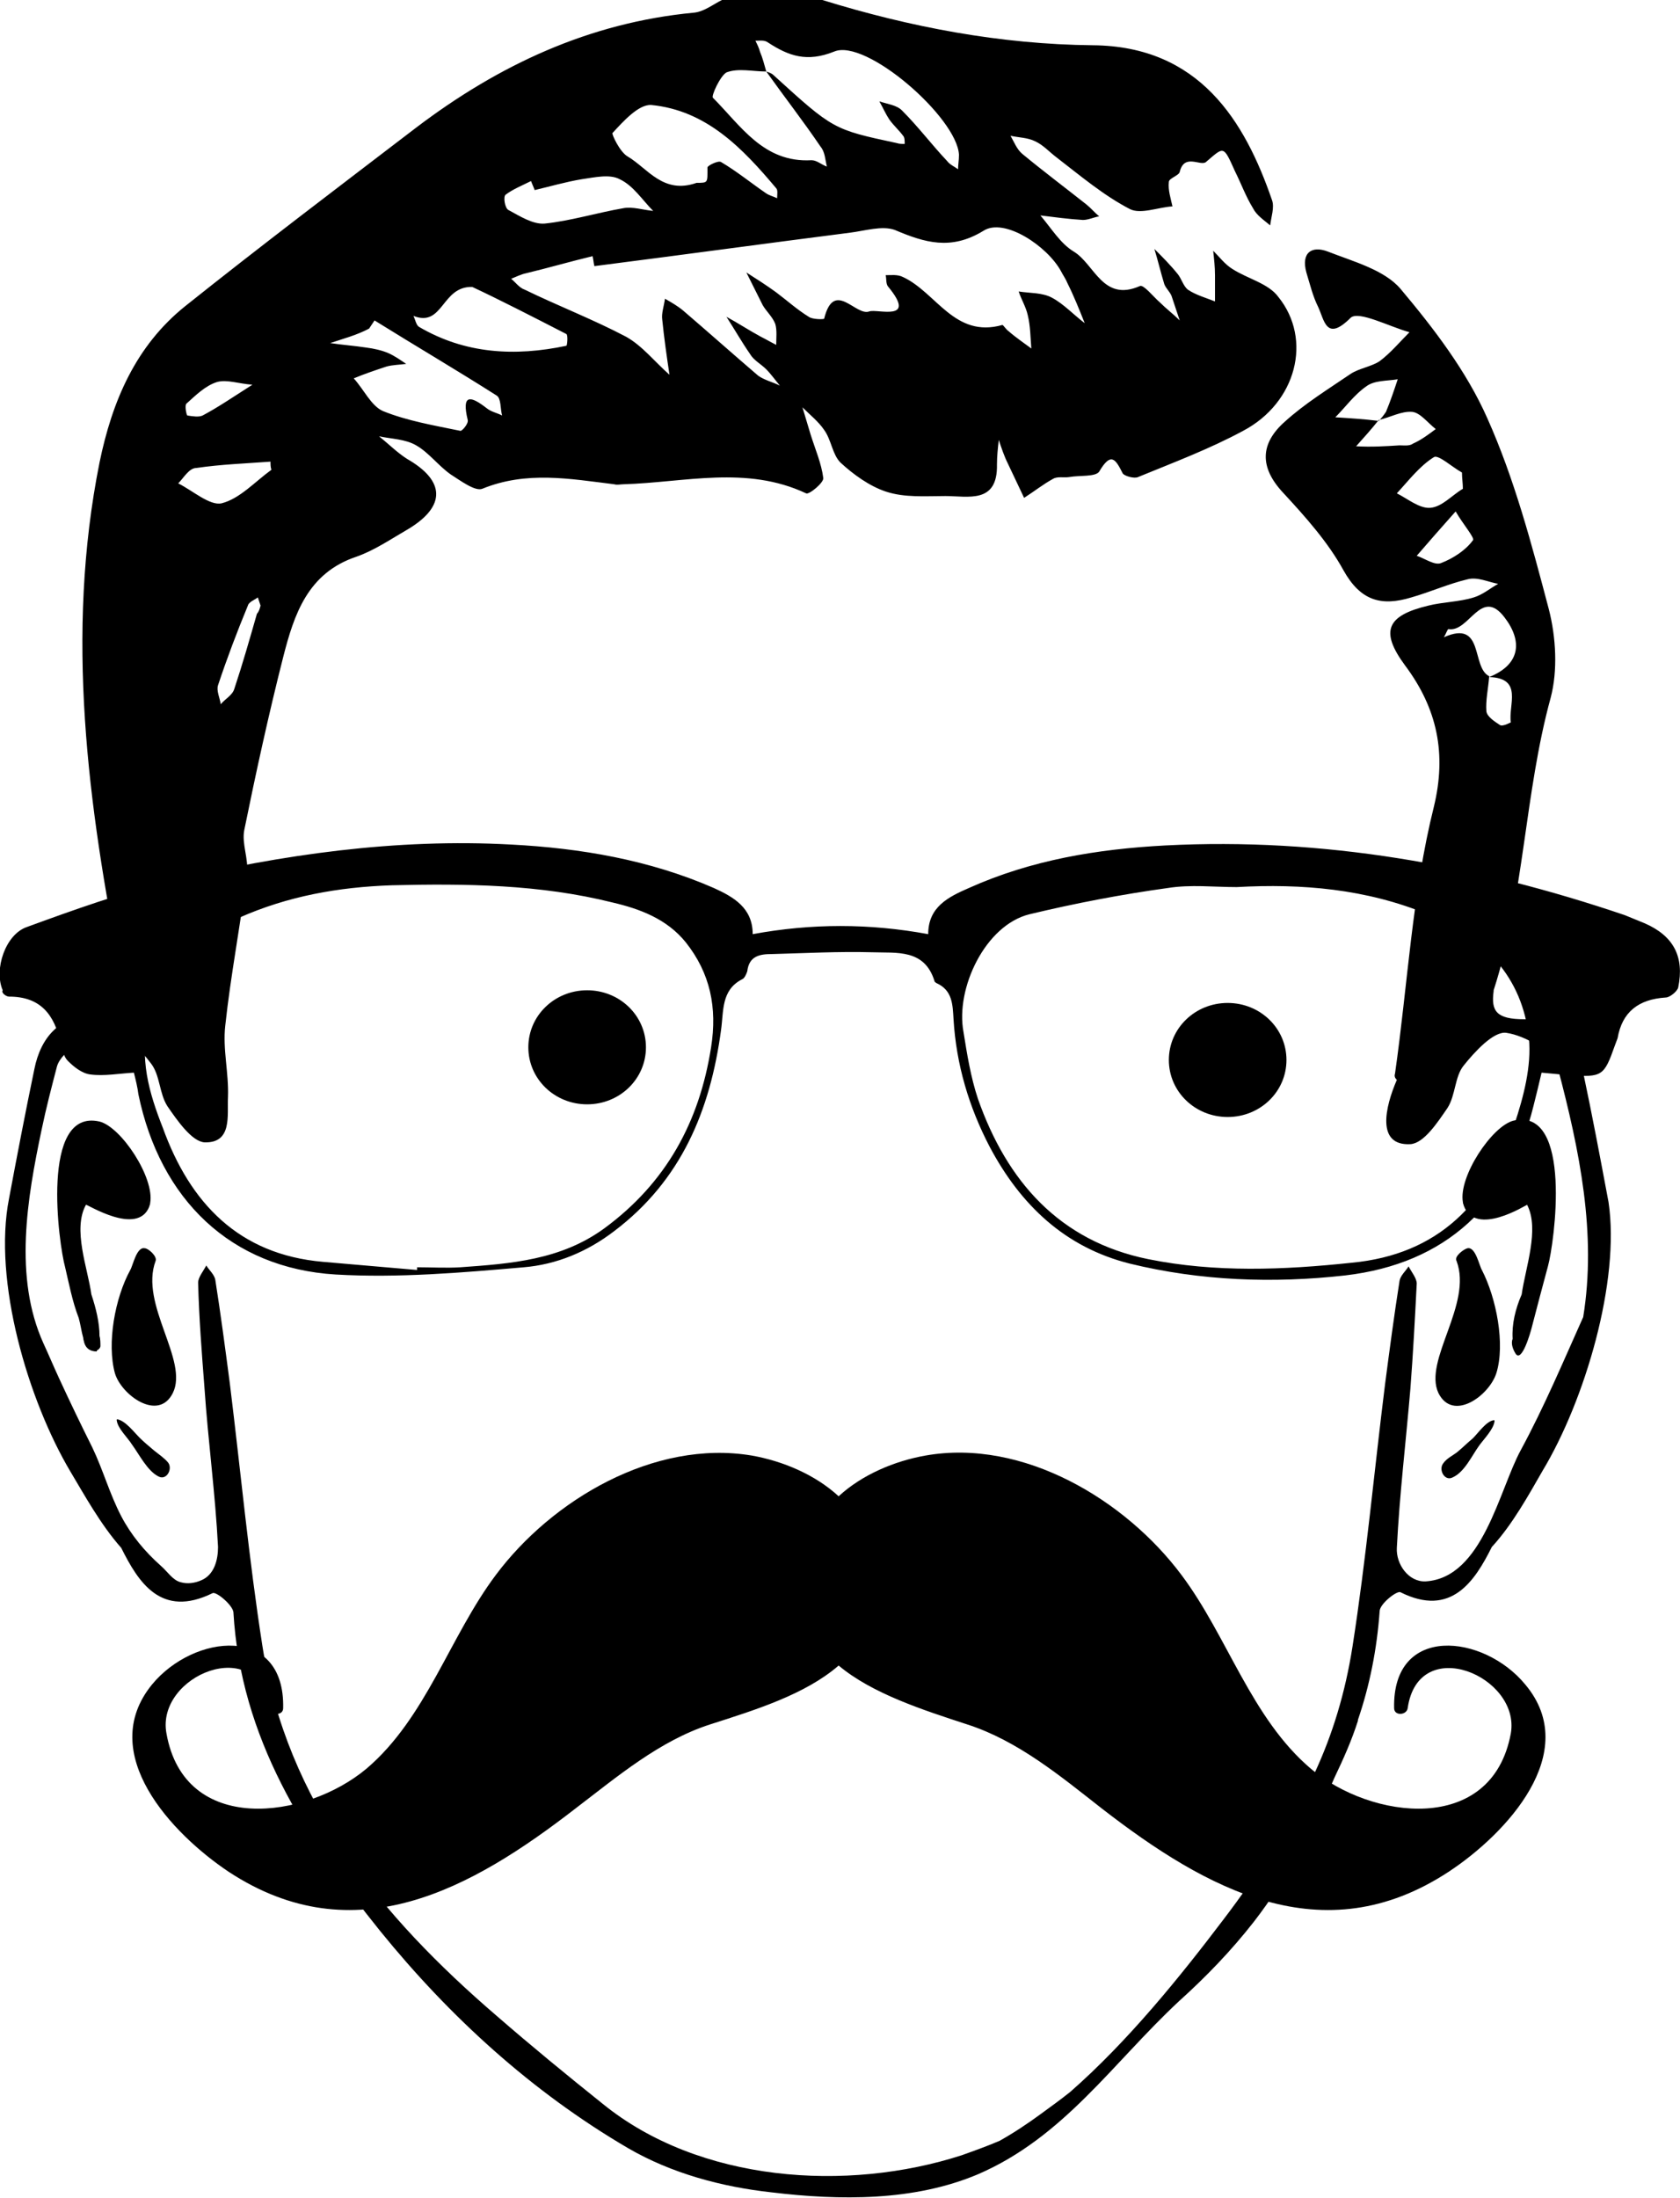 <?xml version="1.0" encoding="utf-8"?>
<!-- Generator: Adobe Illustrator 20.0.0, SVG Export Plug-In . SVG Version: 6.00 Build 0)  -->
<svg version="1.1" id="Layer_1" xmlns="http://www.w3.org/2000/svg" xmlns:xlink="http://www.w3.org/1999/xlink" x="0px" y="0px"
	 viewBox="0 0 185.7 242.8" style="enable-background:new 0 0 185.7 242.8;" xml:space="preserve">
<g id="Layer_2">
</g>
<g id="Layer_1_1_">
	<g>
		<path d="M1,110.1c3.5,0,5,2,5.7,5.1c0.2,0.7,0.3,1.5,0.8,2c0.7,0.7,1.6,1.4,2.5,1.5c1.5,0.2,3.1-0.1,4.8-0.2
			c0.2,0.8,0.4,1.6,0.5,2.4c2.4,11.6,10.2,19.2,21.8,19.9c6.9,0.4,13.9-0.2,20.8-0.8c3.6-0.3,7-1.7,10-4
			c7.4-5.6,10.6-13.3,11.8-22.2c0.3-2.1,0-4.4,2.3-5.6c0.3-0.1,0.5-0.6,0.6-0.9c0.2-1.7,1.4-1.9,2.7-1.9c3.7-0.1,7.4-0.3,11.1-0.2
			c2.7,0.1,5.8-0.4,6.9,3.2c0,0.1,0.1,0.1,0.2,0.2c1.8,0.8,1.8,2.4,1.9,4c0.3,5,1.7,9.7,4,14.1c3.4,6.4,8.3,11.1,15.5,12.9
			c7.8,1.9,15.8,2.2,23.8,1.3c11.1-1.3,18.1-7.8,20.8-18.7c0.3-1.2,0.6-2.4,0.9-3.7c1.2,0.1,2.1,0.2,3.1,0.3c3.6,0.2,3.8,0.1,5-3.3
			c0.1-0.3,0.2-0.5,0.3-0.8c0.5-2.9,2.3-4.3,5.3-4.5c0.5,0,1.3-0.7,1.4-1.1c0.7-3.4-0.5-5.7-3.7-7.1c-0.7-0.3-1.5-0.6-2.2-0.9
			c-16.5-5.6-33.4-8.6-50.8-7.7c-7.5,0.4-14.8,1.6-21.7,4.7c-2.3,1-4.5,2.1-4.5,5.1c-6.5-1.2-12.9-1.2-19.4,0c0-2.9-2.1-4.1-4.3-5.1
			c-7.1-3.1-14.7-4.4-22.4-4.8c-12.7-0.7-25.3,1.1-37.6,4c-5.4,1.3-10.7,3.2-15.9,5.1c-2.4,0.8-3.7,4.7-2.7,7
			C0.1,109.7,0.7,110.1,1,110.1L1,110.1z M113.8,101L113.8,101c5-1.2,10.2-2.2,15.3-2.9c2.5-0.4,5.1-0.1,7.6-0.1
			c7.2-0.4,14.3,0.2,21.1,3c6.2,2.5,10.5,6.9,11.2,13.7c0.3,3.1-0.6,6.5-1.6,9.5c-2.9,8.7-8.4,14.4-18,15.3
			c-7.5,0.8-15.1,1.1-22.5-0.4c-9.8-2-15.6-8.6-18.8-17.7c-0.8-2.4-1.2-4.9-1.6-7.4C105.6,109.2,108.9,102.2,113.8,101L113.8,101z
			 M16.5,112.6L16.5,112.6c1.5-5.2,4.8-9,9.9-11.2c5.4-2.4,11-3.4,16.9-3.6c8.2-0.2,16.4-0.1,24.4,1.9c3,0.7,6,1.8,8.1,4.4
			c2.7,3.4,3.5,7.2,2.8,11.6c-1.3,8.3-5,15-11.8,20c-4.8,3.5-10.3,3.9-15.9,4.3c-1.6,0.1-3.2,0-4.8,0c0,0.1,0,0.2,0,0.3
			c-3.4-0.3-6.9-0.6-10.4-0.9c-9.3-0.8-14.7-6.5-17.7-14.8C16.5,120.8,15.3,116.8,16.5,112.6L16.5,112.6z"/>
		<path d="M160.1,206.8c-13.9,9.1-26.8,1.9-38.3-7c-4.6-3.6-9.3-7.5-14.9-9.3c-4.9-1.6-10.5-3.4-14.2-6.5c-3.7,3.2-9.2,4.9-14.2,6.5
			c-5.6,1.8-10.3,5.8-14.9,9.3c-11.5,8.9-24.4,16.1-38.3,7c-6.3-4.2-14.7-13.1-8.5-20.7c4.6-5.6,14.7-6.7,14.5,2.6
			c0,0.9-1.4,0.8-1.5,0c-1.2-8.3-12.6-3.6-11.4,2.8c2,11.3,15.4,9.5,22.1,3.9c6.6-5.6,9.2-14.6,14.3-21.4c6.2-8.3,17.5-15,28.3-13.2
			c3.4,0.6,7,2.1,9.6,4.5c2.6-2.4,6.2-3.9,9.6-4.5c10.8-1.9,22.1,4.9,28.3,13.2c5.1,6.8,7.7,15.8,14.3,21.4c6.6,5.6,20,7.4,22.1-3.9
			c1.1-6.3-10.2-11.1-11.4-2.8c-0.1,0.8-1.5,0.9-1.5,0c-0.2-9.3,9.9-8.2,14.5-2.6C174.9,193.6,166.5,202.6,160.1,206.8L160.1,206.8z
			"/>
		<path d="M9.5,133.1c-1.5,2.7,0.2,7,0.6,9.9c0.5,1.5,0.9,3.1,0.9,4.6c0.1,0.3,0.1,0.8,0.1,1.1c0,0.2-0.2,0.4-0.4,0.5c0,0,0,0,0,0.1
			l0,0l0,0c-0.7,0-1.2-0.3-1.4-1c0-0.1-0.1-0.3-0.1-0.5l0,0c-0.2-0.7-0.3-1.5-0.5-2.2c-0.7-1.8-1.1-3.9-1.5-5.6
			c-0.7-2.5-2.8-17.6,3.8-16.1c2.4,0.6,6.1,6.2,5.6,9c0,0.2-0.1,0.3-0.1,0.4C15.2,136.6,9.6,133,9.5,133.1L9.5,133.1z M17.1,160.3
			L17.1,160.3c-0.6-0.5-1.2-1-1.7-1.5c-0.6-0.6-1.5-1.8-2.4-2c-0.1,0-0.1,0-0.1,0.1c0.1,0.9,1.2,1.9,1.7,2.7
			c0.8,1.1,1.7,2.9,2.9,3.5c0.9,0.5,1.6-0.8,1.1-1.5C18.2,161.1,17.6,160.7,17.1,160.3L17.1,160.3z M17.2,139.3L17.2,139.3
			c0.2-0.5-0.8-1.4-1.2-1.4c-0.9-0.2-1.3,1.9-1.6,2.4c-1.7,3.1-2.6,8.1-1.7,11.4c0.7,2.4,4.8,5.4,6.4,2.2
			C20.9,150.3,15.4,144.1,17.2,139.3L17.2,139.3z M167.2,147.9L167.2,147.9c-0.2,0.5,0,1.1,0.3,1.6c0.7,1.2,1.7-2.4,1.8-2.8
			c0.6-2.3,1.2-4.6,1.8-6.8c0.7-2.5,2.8-17.6-3.8-16.1c-2.4,0.6-6.1,6.2-5.6,9c0,0.2,0.1,0.3,0.1,0.4c1.3,3.5,6.9-0.1,7-0.1
			c1.4,2.7-0.2,7-0.6,9.9C167.5,144.6,167.1,146.3,167.2,147.9L167.2,147.9z M159,153.9L159,153.9c1.6,3.2,5.6,0.3,6.4-2.2
			c1-3.2,0-8.3-1.6-11.4c-0.3-0.5-0.7-2.6-1.6-2.4c-0.4,0.1-1.5,0.9-1.2,1.4C162.8,144.1,157.3,150.3,159,153.9L159,153.9z
			 M162.8,158.9L162.8,158.9c-0.6,0.5-1.1,1-1.7,1.5c-0.5,0.4-1.2,0.7-1.6,1.3c-0.5,0.7,0.2,2,1.1,1.5c1.3-0.6,2.1-2.4,2.9-3.5
			c0.5-0.7,1.6-1.8,1.7-2.7c0-0.1,0-0.1-0.1-0.1C164.3,157,163.4,158.3,162.8,158.9L162.8,158.9z M170.5,162.5L170.5,162.5
			c-1.5,2.6-3.3,5.9-5.6,8.4c-1.9,3.8-4.5,7.8-10.1,5c-0.4-0.2-2.3,1.3-2.3,2.1c-0.3,4.2-1.1,8.2-2.4,12l0,0c0,0,0,0,0,0.1
			c-0.7,2.2-1.6,4.2-2.6,6.3c-2.4,5.6-5.1,11-8.9,15.9c-2.5,3.2-5.3,6.1-8.3,8.8c-7.3,6.8-12.7,15-22.2,19.1c-7.1,3-15.3,2.9-22.8,2
			c-5.5-0.6-11.1-2.1-15.9-4.9c-10.6-6.2-19.7-14.5-27.4-24C33.7,203,26.6,192,25.8,178.1c-0.1-0.8-1.9-2.3-2.3-2.1
			c-5.7,2.8-8.2-1.2-10.1-5c-2.3-2.6-4.1-5.9-5.6-8.4c-4.7-7.9-8.6-21.1-6.8-30.2c0.9-4.8,1.8-9.5,2.8-14.3c0.7-3.5,2.8-5.9,6.5-5.9
			s3.7-1.3,3.1-4.6C9.7,88.9,7.2,70.1,11,51.1c1.4-6.8,4-12.9,9.5-17.3c8.4-6.7,17-13.2,25.5-19.7C55.1,7.2,65.1,2.5,76.7,1.4
			c1.1-0.1,2.1-0.9,3.1-1.4h11.1c9.7,3,19.7,4.9,29.9,5c11.8,0.1,16.8,8.4,19.8,17.1c0.3,0.8-0.1,1.9-0.2,2.8
			c-0.7-0.6-1.5-1.1-1.9-1.9c-0.8-1.3-1.3-2.7-2-4.1c-1.3-2.9-1.2-2.7-3.2-1c-0.6,0.5-2.4-1-2.9,1.1c-0.1,0.4-1.2,0.7-1.2,1.1
			c-0.1,0.9,0.2,1.8,0.4,2.7c-1.6,0.1-3.5,0.9-4.7,0.3c-2.9-1.5-5.5-3.7-8.1-5.7c-0.8-0.6-1.5-1.4-2.4-1.8c-0.8-0.4-1.8-0.4-2.7-0.6
			c0.4,0.7,0.7,1.5,1.3,2c2.3,1.9,4.7,3.7,7.1,5.6c0.5,0.4,0.9,0.9,1.4,1.3c-0.6,0.1-1.2,0.4-1.8,0.4c-1.6-0.1-3.1-0.3-4.7-0.5
			c1.2,1.4,2.2,3.1,3.7,4c2.3,1.4,3.2,5.6,7.3,3.8c0.4-0.2,1.5,1.2,2.2,1.8c0.7,0.7,1.5,1.3,2.2,2c-0.3-0.9-0.6-1.8-0.9-2.7
			c-0.2-0.5-0.6-0.8-0.8-1.3c-0.4-1.3-0.7-2.6-1.1-3.9c0.9,0.9,1.8,1.8,2.6,2.8c0.4,0.5,0.6,1.3,1.1,1.7c0.9,0.6,2,0.9,3,1.3
			c0-1,0-2,0-2.9s-0.1-1.8-0.2-2.7c0.7,0.7,1.3,1.5,2.1,2c1.7,1.1,4,1.6,5.1,3.1c3.8,4.7,2,11.7-3.9,14.8c-3.7,2-7.7,3.5-11.6,5.1
			c-0.4,0.2-1.5-0.1-1.7-0.4c-0.8-1.6-1.3-2.4-2.6-0.2c-0.4,0.6-2.2,0.4-3.3,0.6c-0.6,0.1-1.3-0.1-1.8,0.2c-1.1,0.6-2.1,1.4-3.2,2.1
			c-0.6-1.3-1.2-2.5-1.8-3.8c-0.4-0.8-0.7-1.7-1-2.6c-0.1,0.9-0.2,1.8-0.2,2.7c0.1,4.4-3.2,3.5-5.7,3.5c-2.2,0-4.5,0.2-6.6-0.5
			c-1.8-0.6-3.6-1.9-5-3.2c-0.9-0.9-1-2.5-1.8-3.6c-0.6-0.9-1.6-1.7-2.4-2.5c0.3,1,0.6,2,0.9,3c0.5,1.6,1.2,3.2,1.4,4.8
			c0.1,0.5-1.6,1.9-1.9,1.7c-6.6-3.1-13.4-1.2-20.2-1c-0.3,0-0.7,0.1-1,0C63,52.9,58.2,52,53.3,54c-0.8,0.3-2.4-0.9-3.5-1.6
			c-1.4-1-2.4-2.4-3.8-3.2c-1.2-0.7-2.7-0.7-4.1-1c1,0.8,2,1.8,3.1,2.5c4.2,2.4,4.3,5.2,0.2,7.7c-1.9,1.1-3.8,2.4-5.8,3.1
			c-5.4,1.8-6.9,6.4-8.1,11.1c-1.6,6.3-3,12.7-4.3,19.1c-0.3,1.5,0.5,3.2,0.3,4.8c-0.7,5.6-1.8,11.2-2.4,16.8
			c-0.3,2.6,0.4,5.2,0.3,7.9c-0.1,2,0.5,5.1-2.6,5c-1.4-0.1-3-2.4-4.1-4c-0.9-1.4-0.8-3.4-1.8-4.7c-1.2-1.6-3.3-3.8-4.7-3.6
			c-2.1,0.3-5.2,2.2-5.7,3.9c-0.6,2.3-1.2,4.6-1.7,7c-1.6,7.6-3.1,16.3,0.2,23.6c0.6,1.3,1.1,2.5,1.7,3.8c1.2,2.6,2.4,5.1,3.7,7.7
			c1.2,2.5,1.9,5.1,3.2,7.6c1.1,2.1,2.6,3.9,4.4,5.5c0.7,0.6,1.3,1.6,2.2,1.8c0.7,0.2,1.5,0.1,2.2-0.2c1.5-0.6,1.9-2.3,1.9-3.7
			c-0.3-5.9-1.1-11.7-1.5-17.6c-0.3-3.9-0.6-7.7-0.7-11.6c0-0.6,0.6-1.3,0.9-1.9c0.3,0.5,0.9,1,1,1.6c0.6,3.8,1.1,7.6,1.6,11.4
			c1.2,9.7,2.1,19.4,3.6,29c2.7,17.3,13.1,29.9,25.9,40.9c3.8,3.3,7.7,6.5,11.7,9.7c10.7,8.7,27,9.8,39.7,5.7c1.4-0.5,2.8-1,4.2-1.6
			c1.6-0.9,3.1-1.9,4.6-3c1.1-0.8,2.2-1.6,3.2-2.4c6.4-5.6,12.2-12.8,16.9-19c3.9-5.1,7.3-10.5,10.1-16.2c2-4.3,3.4-8.9,4.2-14
			c1.5-9.6,2.4-19.4,3.6-29c0.5-3.8,1-7.6,1.6-11.4c0.1-0.6,0.7-1.1,1-1.6c0.3,0.6,0.9,1.3,0.9,1.9c-0.2,3.9-0.4,7.7-0.7,11.6
			c-0.5,5.9-1.2,11.7-1.5,17.6c-0.1,1.8,1.3,3.8,3.2,3.7c6.3-0.4,8.1-10.1,10.5-14.5c2.6-4.8,4.7-9.8,6.9-14.7
			c1.5-9.2-0.4-18.4-2.8-27.5c-0.5-1.8-3.6-3.6-5.7-3.9c-1.4-0.2-3.5,2.1-4.7,3.6c-1,1.2-0.9,3.3-1.8,4.7c-1.1,1.6-2.6,3.9-4.1,4
			c-3.8,0.2-2.8-4.1-1.5-7.1c-0.2-0.2-0.3-0.4-0.2-0.7c1.4-9.8,1.9-19.9,4.3-29.5c1.4-5.8,0.4-10.8-3.2-15.6c-2.8-3.8-2-5.5,2.6-6.6
			c1.6-0.4,3.4-0.4,5-0.9c1-0.3,1.8-1,2.7-1.5c-1.1-0.2-2.3-0.8-3.4-0.5c-2.1,0.5-4.1,1.4-6.2,2c-3.3,1-5.6,0.4-7.5-3
			c-1.7-3.1-4.2-5.9-6.7-8.6c-2.6-2.8-2.5-5.4,0.2-7.8c2.2-2,4.8-3.6,7.3-5.3c0.9-0.6,2.3-0.8,3.2-1.4c1.2-0.9,2.2-2.1,3.3-3.2
			c-2.2-0.6-5.6-2.4-6.5-1.6c-2.7,2.7-2.9,0.3-3.6-1.2c-0.6-1.2-0.9-2.5-1.3-3.8c-0.6-2.2,0.6-3,2.4-2.3c2.8,1.1,6.2,2,8,4.1
			c3.7,4.4,7.3,9.1,9.6,14.3c3,6.7,4.9,13.9,6.8,21.1c0.8,3.1,1,6.8,0.2,9.8c-2.9,10.6-2.9,21.8-6.3,32.3v0.1
			c-0.3,2.2,0.3,3.1,3.4,3.1c3.7,0,5.8,2.4,6.5,5.9c1,4.7,1.9,9.5,2.8,14.3C179.1,141.5,175.2,154.7,170.5,162.5L170.5,162.5z
			 M152.4,46.5L152.4,46.5c0.3-0.3,0.6-0.7,0.8-1c0.5-1.2,0.9-2.4,1.3-3.6c-1.2,0.2-2.6,0.1-3.5,0.8c-1.3,0.9-2.3,2.3-3.4,3.4
			C149.2,46.2,150.8,46.3,152.4,46.5L152.4,46.5z M154.7,49.2L154.7,49.2c0.5,0,1.1,0.1,1.5-0.2c0.9-0.4,1.7-1,2.5-1.6
			c-0.9-0.7-1.7-1.8-2.6-1.9c-1.2-0.1-2.4,0.6-3.7,0.9c-0.8,1-1.6,1.9-2.5,2.9C151.6,49.4,153.1,49.3,154.7,49.2L154.7,49.2z
			 M158.1,56.1L158.1,56.1c1.3-0.1,2.4-1.4,3.6-2.1c0-0.6-0.1-1.2-0.1-1.8c-1.1-0.6-2.6-2-3.1-1.7c-1.6,1-2.8,2.6-4.1,4
			C155.6,55.1,156.9,56.2,158.1,56.1L158.1,56.1z M160.9,56.5L160.9,56.5c-1.7,1.9-3,3.4-4.3,4.9c0.9,0.3,2,1.1,2.7,0.8
			c1.3-0.5,2.7-1.4,3.5-2.5C163.1,59.5,161.7,57.9,160.9,56.5L160.9,56.5z M164.6,74.8L164.6,74.8c-0.1,1.3-0.4,2.6-0.3,3.8
			c0.1,0.6,0.9,1.1,1.5,1.5c0.3,0.2,1.2-0.3,1.2-0.3C166.7,77.9,168.4,74.9,164.6,74.8L164.6,74.8z M159.6,70.4L159.6,70.4
			c4.5-2,3,3.3,5,4.3v0.1c3.5-1.4,3.7-4,1.7-6.6c-2.6-3.4-3.9,1.7-6.2,1.3C160,69.5,159.8,70.1,159.6,70.4L159.6,70.4z M108.7,25.5
			L108.7,25.5c-3.6,2.2-6.5,1.3-9.8-0.1c-1.4-0.5-3.3,0.1-4.9,0.3c-9.4,1.2-18.9,2.5-28.3,3.7c-0.1-0.4-0.1-0.7-0.2-1.1
			c-2.5,0.6-4.9,1.3-7.4,1.9c-0.5,0.1-1.1,0.4-1.6,0.6c0.5,0.4,0.9,1,1.5,1.2c3.7,1.8,7.6,3.3,11.2,5.2c1.8,1,3.2,2.8,4.8,4.2
			c-0.3-2-0.6-4.1-0.8-6.1c-0.1-0.7,0.2-1.5,0.3-2.3c0.7,0.4,1.4,0.8,2,1.3c2.8,2.4,5.5,4.8,8.3,7.2c0.7,0.5,1.6,0.7,2.4,1.1
			c-0.5-0.6-1-1.3-1.5-1.8c-0.6-0.6-1.4-1-1.8-1.7c-0.9-1.3-1.7-2.7-2.6-4.1c1.3,0.7,2.5,1.5,3.8,2.2c0.6,0.3,1.1,0.6,1.7,0.9
			c0-0.8,0.1-1.6-0.1-2.3c-0.3-0.8-1-1.4-1.4-2.1c-0.6-1.2-1.2-2.4-1.8-3.6c1.1,0.7,2.2,1.4,3.3,2.2c1.2,0.9,2.3,1.9,3.6,2.7
			c0.4,0.3,1.7,0.3,1.7,0.2c1.1-4.4,3.5-0.2,5-0.8c0.9-0.3,5.3,1.2,2.1-2.7c-0.3-0.3-0.2-0.9-0.3-1.3c0.6,0,1.3-0.1,1.9,0.2
			c3.7,1.7,5.7,6.8,11,5.3c0.1,0,0.4,0.5,0.7,0.7c0.8,0.7,1.7,1.3,2.5,1.9c-0.1-1.2-0.1-2.5-0.4-3.7c-0.2-0.9-0.7-1.7-1-2.6
			c1.2,0.2,2.6,0.1,3.7,0.7c1.3,0.7,2.4,1.9,3.6,2.8c-0.6-1.5-1.2-3-1.9-4.4c-0.2-0.5-0.5-0.9-0.7-1.3C115.8,27.2,111,24,108.7,25.5
			L108.7,25.5z M83.5,4.5L83.5,4.5c0.2,0.4,0.4,0.8,0.5,1.2c0.3,0.7,0.5,1.5,0.7,2.2C85,8,85.3,8.1,85.5,8.3c6.6,6,6.6,6,13.6,7.5
			c0.3,0.1,0.6,0.1,0.9,0.1c0-0.3,0-0.6-0.1-0.8c-0.5-0.7-1.1-1.2-1.6-1.9c-0.4-0.6-0.7-1.3-1.1-2c0.9,0.3,1.9,0.4,2.5,1
			c1.8,1.8,3.3,3.8,5,5.6c0.3,0.4,0.8,0.6,1.2,0.9c0-0.5,0.1-1,0.1-1.6C105.8,13,95.7,4.2,92.2,5.7c-3,1.2-5,0.5-7.3-1
			C84.5,4.4,84,4.5,83.5,4.5L83.5,4.5z M78.8,10.8L78.8,10.8c3.1,3.1,5.6,7.2,10.9,6.9c0.6,0,1.1,0.5,1.7,0.7
			c-0.2-0.8-0.2-1.6-0.7-2.2c-1.9-2.8-4-5.5-6-8.3c-1.5,0-3.1-0.4-4.4,0.1C79.6,8.4,78.6,10.6,78.8,10.8L78.8,10.8z M69.4,17.3
			L69.4,17.3c2.2,1.3,3.9,4.2,7.6,2.9c1.3,0,1.2,0,1.2-1.7c0-0.2,1.2-0.8,1.5-0.6c1.7,1,3.3,2.3,4.9,3.4c0.4,0.3,0.9,0.4,1.3,0.6
			c0-0.4,0.1-0.9-0.1-1.1c-3.7-4.4-7.7-8.6-13.8-9.2c-1.4-0.1-3.1,1.8-4.3,3.1C67.6,14.8,68.5,16.8,69.4,17.3L69.4,17.3z M56.2,23.2
			L56.2,23.2c1.3,0.7,2.7,1.6,4,1.5c2.9-0.3,5.8-1.2,8.7-1.7c1-0.2,2.2,0.2,3.3,0.3c-1.2-1.2-2.2-2.8-3.7-3.5
			c-1.1-0.6-2.8-0.2-4.2,0c-1.8,0.3-3.5,0.8-5.2,1.2c-0.1-0.3-0.3-0.7-0.4-1c-1,0.5-2,0.9-2.8,1.5C55.6,21.7,55.8,23,56.2,23.2
			L56.2,23.2z M45.7,34.9L45.7,34.9c0.2,0.4,0.3,1,0.6,1.2c5.1,3,10.6,3.3,16.3,2.1c0.1,0,0.2-1.2,0-1.3c-3.7-1.9-7.4-3.8-10.4-5.2
			C48.8,31.6,49,36.2,45.7,34.9L45.7,34.9z M36.5,37.9L36.5,37.9c1.3,0.2,2.7,0.3,4,0.5c0.8,0.1,1.7,0.3,2.4,0.6
			c0.7,0.3,1.4,0.8,2,1.2c-0.7,0.1-1.5,0.1-2.2,0.3c-1.2,0.4-2.4,0.8-3.6,1.3c1.1,1.2,1.9,3,3.2,3.6c2.7,1.1,5.7,1.6,8.6,2.2
			c0.2,0,0.9-0.8,0.8-1.2c-0.7-2.9,0.3-2.7,2.1-1.3c0.5,0.4,1.1,0.5,1.7,0.8c-0.2-0.7-0.1-1.9-0.6-2.2c-4.4-2.8-9-5.5-13.5-8.3
			c-0.2,0.3-0.4,0.6-0.6,0.9C39.5,37,38,37.4,36.5,37.9L36.5,37.9z M28.8,66.9L28.8,66.9c-0.1-0.3-0.2-0.6-0.3-0.9
			c-0.4,0.3-1,0.5-1.1,0.9c-1.2,2.9-2.3,5.8-3.3,8.8c-0.2,0.6,0.2,1.4,0.3,2.1c0.5-0.6,1.3-1,1.5-1.7c0.9-2.7,1.7-5.5,2.5-8.3
			C28.6,67.6,28.7,67.3,28.8,66.9L28.8,66.9z M20.7,45.9L20.7,45.9c0.6,0.1,1.3,0.2,1.7,0c1.7-0.9,3.3-2,5.5-3.4
			c-1.5-0.1-2.8-0.6-3.9-0.3c-1.3,0.4-2.4,1.5-3.4,2.4C20.4,44.8,20.6,45.8,20.7,45.9L20.7,45.9z M19.7,53.4L19.7,53.4
			c1.6,0.8,3.5,2.5,4.8,2.2c2-0.5,3.7-2.4,5.5-3.7c-0.1-0.3-0.1-0.6-0.1-0.9c-2.7,0.2-5.5,0.3-8.2,0.7
			C20.9,51.7,20.3,52.8,19.7,53.4L19.7,53.4z"/>
		<path d="M135.7,110.8c3.6,0,6.5,2.8,6.5,6.3s-2.9,6.3-6.5,6.3s-6.5-2.8-6.5-6.3S132.1,110.8,135.7,110.8L135.7,110.8z"/>
		<path d="M64.9,109.4c3.6,0,6.5,2.8,6.5,6.3s-2.9,6.3-6.5,6.3s-6.5-2.8-6.5-6.3C58.4,112.2,61.3,109.4,64.9,109.4L64.9,109.4z"/>
	</g>
</g>
</svg>
